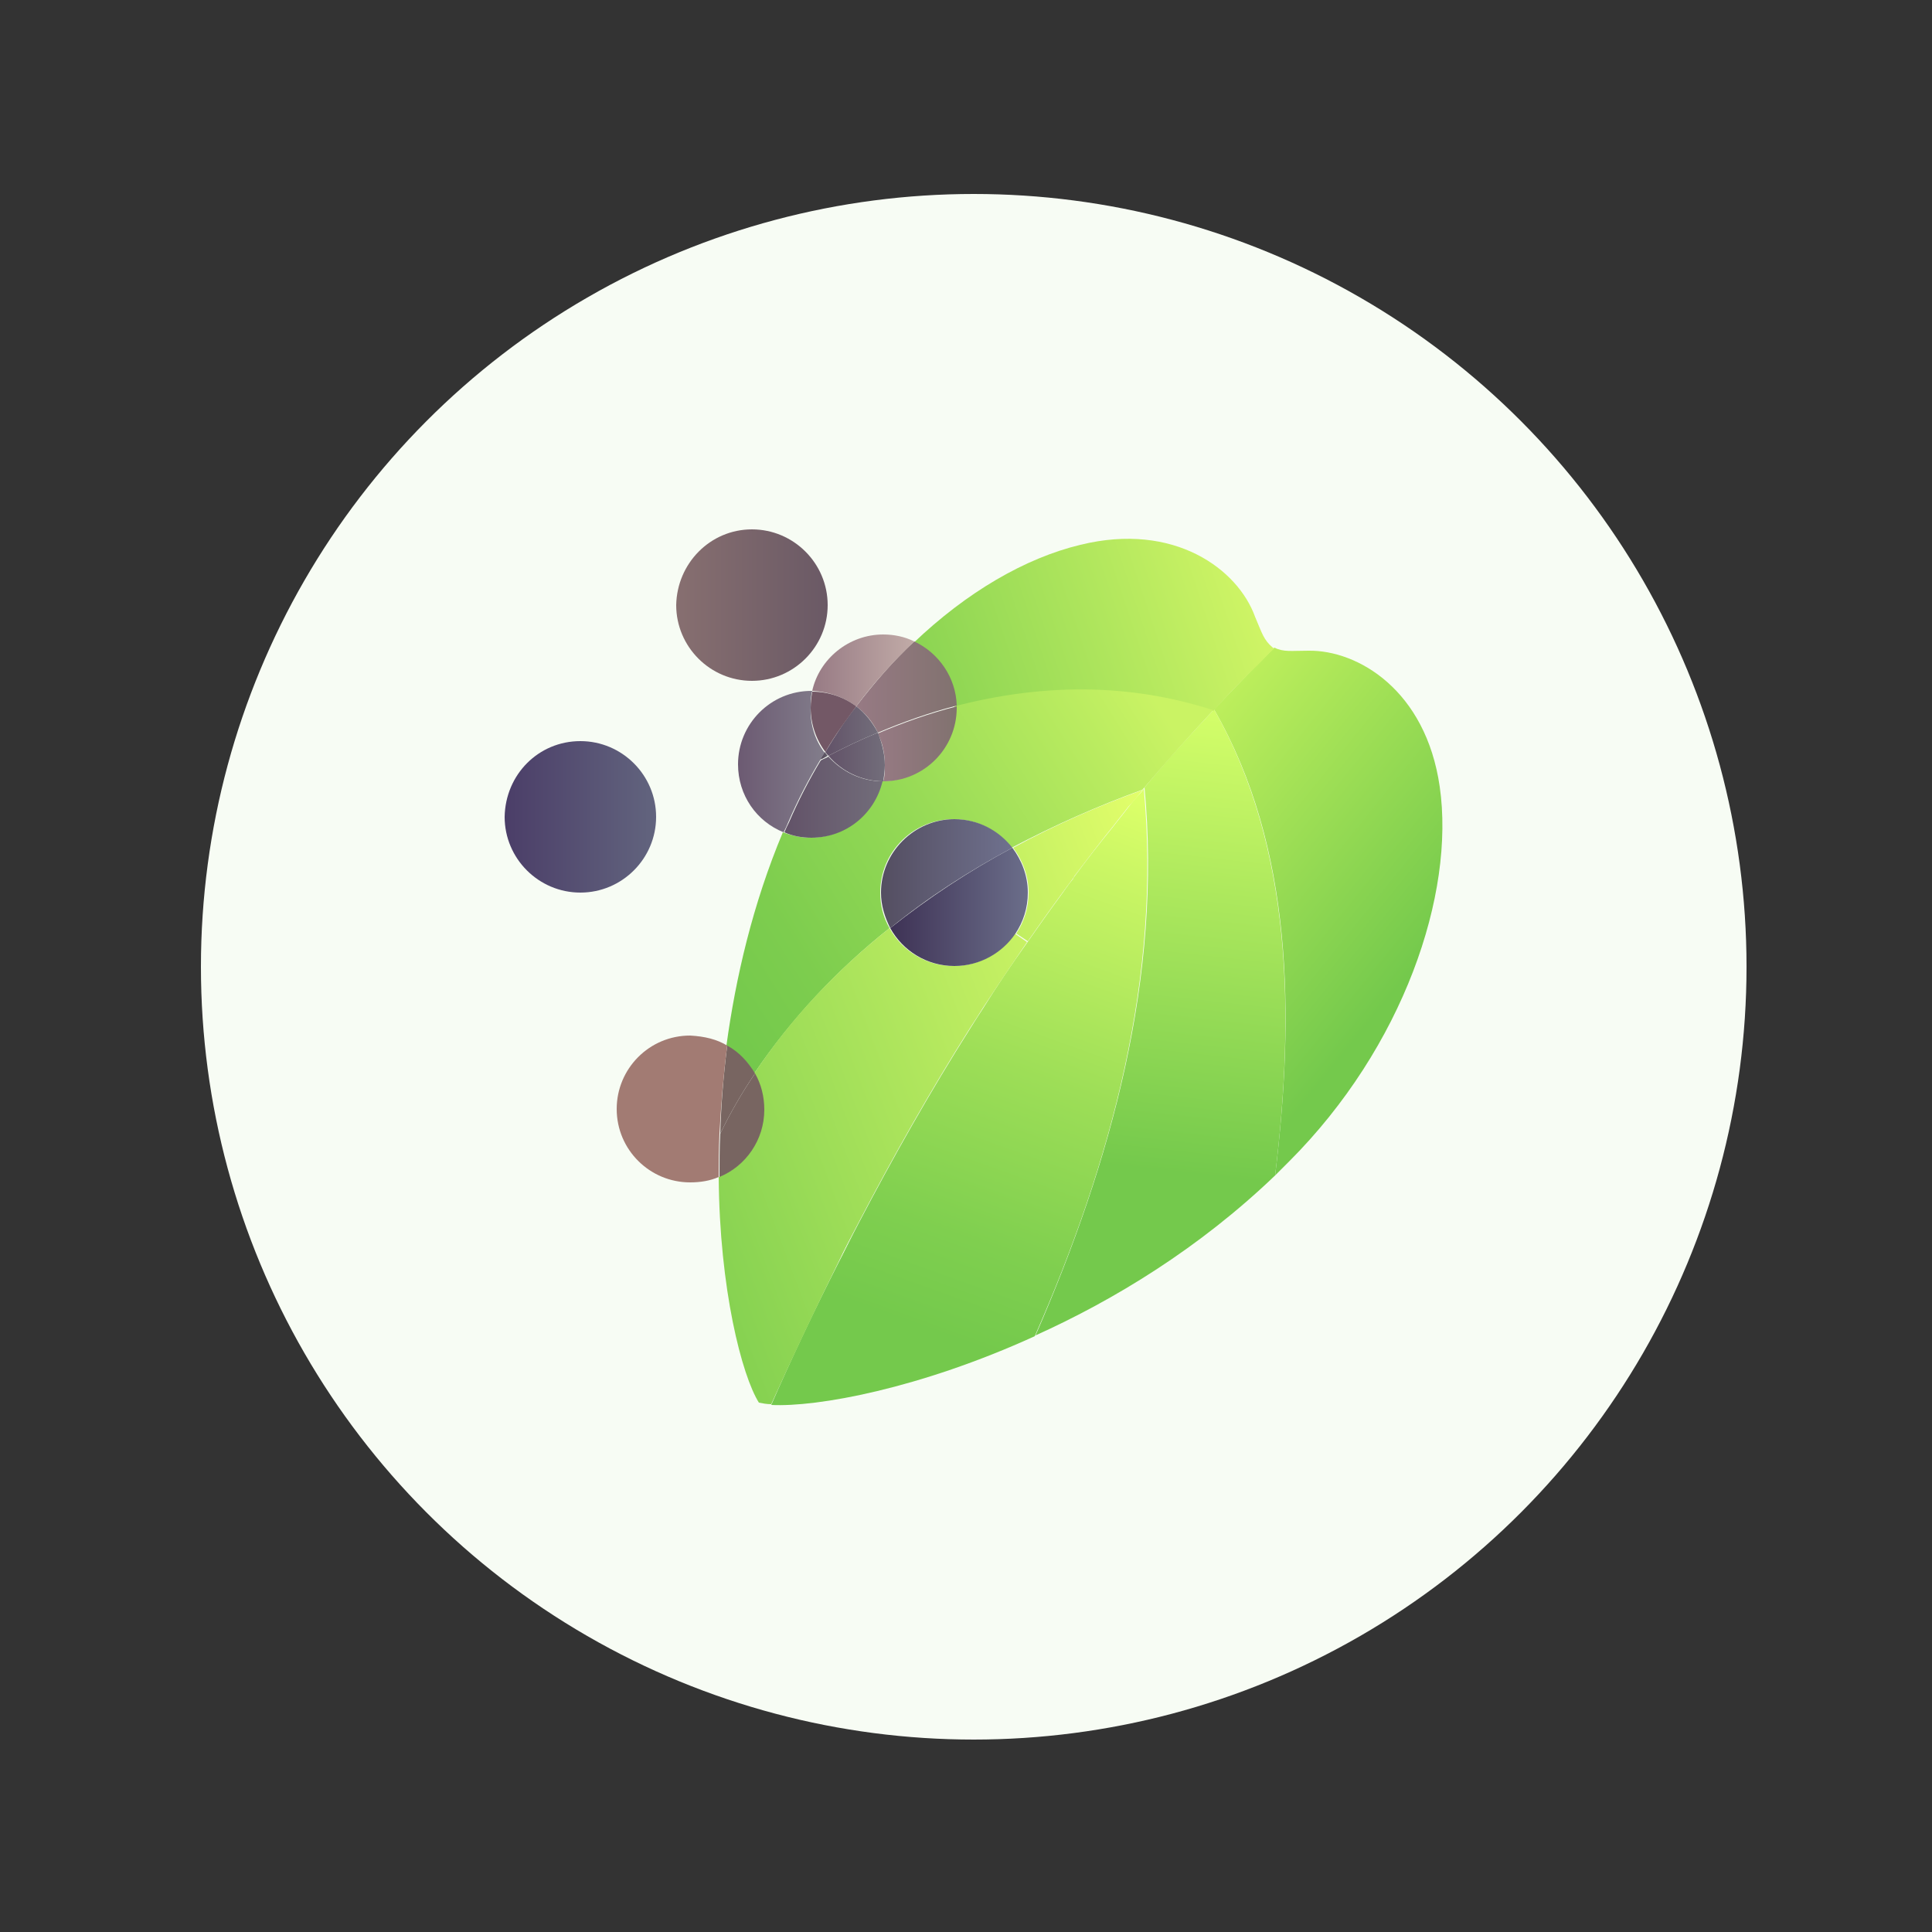 <?xml version="1.0" encoding="utf-8"?>
<!-- Generator: Adobe Illustrator 20.0.0, SVG Export Plug-In . SVG Version: 6.00 Build 0)  -->
<svg version="1.1" xmlns="http://www.w3.org/2000/svg" xmlns:xlink="http://www.w3.org/1999/xlink" x="0px" y="0px"
	 viewBox="0 0 250 250" style="enable-background:new 0 0 250 250;" xml:space="preserve">
<rect x="0" y="0" width="250" height="250" fill="#333333" stroke="none"/>
<style type="text/css">
	.st0{fill:#F7FCF4;}
	.st1{fill:url(#SVGID_1_);}
	.st2{fill:url(#SVGID_2_);}
	.st3{fill:url(#SVGID_3_);}
	.st4{fill:url(#SVGID_4_);}
	.st5{fill:url(#SVGID_5_);}
	.st6{fill:url(#SVGID_6_);}
	.st7{fill:url(#SVGID_7_);}
	.st8{fill:url(#SVGID_8_);}
	.st9{fill:url(#SVGID_9_);}
	.st10{fill:url(#SVGID_10_);}
	.st11{fill:url(#SVGID_11_);}
	.st12{fill:url(#SVGID_12_);}
	.st13{fill:url(#SVGID_13_);}
	.st14{fill:url(#SVGID_14_);}
	.st15{fill:url(#SVGID_15_);}
	.st16{fill:url(#SVGID_16_);}
	.st17{fill:url(#SVGID_17_);}
	.st18{fill:url(#SVGID_18_);}
	.st19{fill:url(#SVGID_19_);}
	.st20{fill:url(#SVGID_20_);}
	.st21{fill:url(#SVGID_21_);}
	.st22{fill:url(#SVGID_22_);}
	.st23{fill:#735866;}
	.st24{fill:url(#SVGID_23_);}
	.st25{fill:url(#SVGID_24_);}
	.st26{fill:#786561;}
	.st27{fill:#A27B73;}
	.st28{fill:url(#SVGID_25_);}
</style>
<g id="colored_x5F_circles">
	<circle class="st0" cx="126" cy="125.1" r="100"/>
</g>
<g id="icons">
	<g id="XMLID_47_">
		<linearGradient id="SVGID_1_" gradientUnits="userSpaceOnUse" x1="189.194" y1="133.814" x2="141.911" y2="95.741">
			<stop  offset="0.169" style="stop-color:#74C94C"/>
			<stop  offset="0.731" style="stop-color:#B0E859"/>
			<stop  offset="1" style="stop-color:#CEF760"/>
		</linearGradient>
		<path class="st1" d="M186.3,101.8c2,13.9-4.7,33.7-19.5,48.5c-0.6,0.6-1.2,1.2-1.8,1.8c2.5-20.6,2.4-42.4-7.9-60.3
			c1.9-2,3.8-4,5.8-6c0.7-0.7,1.3-1.3,2-2c1.2,0.6,2.2,0.4,4.4,0.4C175.7,84.1,184.5,89.3,186.3,101.8z"/>
		<linearGradient id="SVGID_2_" gradientUnits="userSpaceOnUse" x1="148.969" y1="166.978" x2="157.455" y2="90.609">
			<stop  offset="0.201" style="stop-color:#74C94C"/>
			<stop  offset="0.699" style="stop-color:#B0EA5E"/>
			<stop  offset="1" style="stop-color:#D6FF6A"/>
		</linearGradient>
		<path class="st2" d="M157.1,91.8c10.2,17.9,10.4,39.7,7.9,60.3c-9.8,9.4-20.8,16.1-31,20.7c9.8-22.5,16.4-46.4,14.1-70.9
			C150.9,98.5,153.9,95.2,157.1,91.8C157,91.9,157.1,91.8,157.1,91.8z"/>
		<linearGradient id="SVGID_3_" gradientUnits="userSpaceOnUse" x1="108.948" y1="103.148" x2="164.081" y2="84.818">
			<stop  offset="0" style="stop-color:#74C94C"/>
			<stop  offset="0.548" style="stop-color:#B0E65D"/>
			<stop  offset="1" style="stop-color:#E4FF6B"/>
		</linearGradient>
		<path class="st3" d="M164.9,83.9c-0.7,0.6-1.3,1.3-2,2C163.6,85.2,164.2,84.5,164.9,83.9z"/>
		<linearGradient id="SVGID_4_" gradientUnits="userSpaceOnUse" x1="106.265" y1="95.078" x2="161.398" y2="76.747">
			<stop  offset="0" style="stop-color:#74C94C"/>
			<stop  offset="0.676" style="stop-color:#B0E65D"/>
			<stop  offset="1" style="stop-color:#CEF465"/>
		</linearGradient>
		<path class="st4" d="M164.7,83.8c0.1,0.1,0.2,0.1,0.2,0.1c-0.7,0.6-1.3,1.3-2,2c-2,1.9-3.9,3.9-5.8,6c0,0,0,0-0.1,0.1
			c-11.1-3.6-22.4-3.3-33.3-0.5c-0.1-3.7-2.3-6.9-5.5-8.3c6.9-6.6,14.5-11,21.6-12.7c12.2-3,20.4,3.2,22.6,9.3
			C163.3,81.9,163.5,82.8,164.7,83.8z"/>
		<linearGradient id="SVGID_5_" gradientUnits="userSpaceOnUse" x1="90.676" y1="127.574" x2="149.806" y2="90.918">
			<stop  offset="0" style="stop-color:#74C94C"/>
			<stop  offset="0.188" style="stop-color:#7DCD4E"/>
			<stop  offset="0.49" style="stop-color:#94D955"/>
			<stop  offset="0.868" style="stop-color:#BBEC60"/>
			<stop  offset="1" style="stop-color:#CAF364"/>
		</linearGradient>
		<path class="st5" d="M157,91.9c-3.1,3.3-6.1,6.7-9,10.1c-0.1,0.1-0.1,0.1-0.2,0.2c-5.8,2.1-11.4,4.6-16.9,7.5
			c-1.7-2.2-4.4-3.7-7.5-3.7c-5.2,0-9.5,4.2-9.5,9.5c0,1.7,0.4,3.2,1.2,4.6c-6.8,5.4-12.7,11.7-17.5,18.8c-0.8-1.5-2.1-2.7-3.6-3.6
			c1.2-8.8,3.4-18.3,7.3-27.6c1.1,0.4,2.3,0.7,3.5,0.7c4.5,0,8.3-3.1,9.2-7.3c0,0,0,0,0,0c5.2,0,9.5-4.2,9.5-9.5c0-0.1,0-0.2,0-0.2
			C134.6,88.5,145.9,88.3,157,91.9z"/>
		<linearGradient id="SVGID_6_" gradientUnits="userSpaceOnUse" x1="116.946" y1="178.014" x2="144.1" y2="102.493">
			<stop  offset="8.050356e-02" style="stop-color:#74C94C"/>
			<stop  offset="0.241" style="stop-color:#7FCF4F"/>
			<stop  offset="0.525" style="stop-color:#9DDE57"/>
			<stop  offset="0.894" style="stop-color:#CCF765"/>
			<stop  offset="1" style="stop-color:#DBFF69"/>
		</linearGradient>
		<path class="st6" d="M148,102c2.3,24.4-4.2,48.4-14.1,70.9c-14.9,6.8-28.2,9.2-34.1,8.9c2.7-6.2,5.6-12.3,8.7-18.4
			c0.9-1.7,1.7-3.4,2.6-5.1c4.5-8.6,9.3-17.1,14.5-25.3c0.5-0.8,1-1.6,1.6-2.5c1.8-2.9,3.7-5.7,5.7-8.5c1.4-2,2.8-4,4.2-5.9
			c0.6-0.8,1.1-1.6,1.7-2.3c0.1-0.1,0.1-0.1,0.1-0.2c1.7-2.3,3.4-4.5,5.2-6.7c0.6-0.8,1.2-1.5,1.8-2.3c0.6-0.8,1.2-1.5,1.9-2.2
			C147.9,102.1,148,102.1,148,102z"/>
		<linearGradient id="SVGID_7_" gradientUnits="userSpaceOnUse" x1="66.895" y1="139.68" x2="158.641" y2="105.151">
			<stop  offset="0.167" style="stop-color:#74C94C"/>
			<stop  offset="0.577" style="stop-color:#B0E65D"/>
			<stop  offset="0.916" style="stop-color:#E4FF6B"/>
		</linearGradient>
		<path class="st7" d="M147.9,102.2c-0.6,0.7-1.2,1.5-1.9,2.2c-0.6,0.8-1.2,1.5-1.8,2.3c-1.8,2.2-3.5,4.5-5.2,6.7
			c0,0.1-0.1,0.1-0.1,0.2c-0.6,0.8-1.2,1.6-1.7,2.3c-1.4,1.9-2.8,3.9-4.2,5.9l-1.5-1c1-1.5,1.6-3.3,1.6-5.3c0-2.2-0.8-4.2-2-5.8
			C136.4,106.8,142.1,104.3,147.9,102.2z"/>
		<linearGradient id="SVGID_8_" gradientUnits="userSpaceOnUse" x1="65.349" y1="135.572" x2="157.095" y2="101.043">
			<stop  offset="0.167" style="stop-color:#74C94C"/>
			<stop  offset="0.577" style="stop-color:#B0E65D"/>
			<stop  offset="0.916" style="stop-color:#E4FF6B"/>
		</linearGradient>
		<path class="st8" d="M146,104.4c-0.6,0.8-1.2,1.5-1.8,2.3C144.8,105.9,145.4,105.2,146,104.4z"/>
		<linearGradient id="SVGID_9_" gradientUnits="userSpaceOnUse" x1="66.393" y1="138.346" x2="158.139" y2="103.817">
			<stop  offset="0.167" style="stop-color:#74C94C"/>
			<stop  offset="0.577" style="stop-color:#B0E65D"/>
			<stop  offset="0.916" style="stop-color:#E4FF6B"/>
		</linearGradient>
		<path class="st9" d="M139,113.4c1.7-2.3,3.4-4.5,5.2-6.7C142.4,108.9,140.7,111.1,139,113.4z"/>
		<linearGradient id="SVGID_10_" gradientUnits="userSpaceOnUse" x1="67.503" y1="141.296" x2="159.249" y2="106.767">
			<stop  offset="0.167" style="stop-color:#74C94C"/>
			<stop  offset="0.577" style="stop-color:#B0E65D"/>
			<stop  offset="0.916" style="stop-color:#E4FF6B"/>
		</linearGradient>
		<path class="st10" d="M138.8,113.6c-0.6,0.8-1.2,1.6-1.7,2.3C137.7,115.2,138.2,114.4,138.8,113.6z"/>
		<linearGradient id="SVGID_11_" gradientUnits="userSpaceOnUse" x1="75.637" y1="162.91" x2="167.383" y2="128.381">
			<stop  offset="0" style="stop-color:#74C94C"/>
			<stop  offset="0.502" style="stop-color:#B0E65D"/>
			<stop  offset="0.916" style="stop-color:#E4FF6B"/>
		</linearGradient>
		<path class="st11" d="M132.9,121.9c-1.9,2.8-3.8,5.6-5.7,8.5c-0.5,0.8-1,1.6-1.6,2.5c-5.2,8.2-10,16.7-14.5,25.3
			c-0.9,1.7-1.8,3.4-2.6,5.1c-3,6.1-5.9,12.2-8.7,18.4c-0.6,0-1.1-0.1-1.6-0.2c-2.2-3.5-5.1-14.7-5.2-29.2c3.4-1.4,5.8-4.8,5.8-8.7
			c0-1.7-0.4-3.3-1.2-4.7c4.8-7.2,10.7-13.4,17.5-18.8c1.6,2.9,4.7,4.9,8.3,4.9c3.3,0,6.2-1.7,7.9-4.2L132.9,121.9z"/>
		<linearGradient id="SVGID_12_" gradientUnits="userSpaceOnUse" x1="115.198" y1="117.354" x2="132.988" y2="117.354">
			<stop  offset="0" style="stop-color:#3E3255"/>
			<stop  offset="1" style="stop-color:#6B6E8A"/>
		</linearGradient>
		<path class="st12" d="M133,115.5c0,2-0.6,3.8-1.6,5.3c-1.7,2.5-4.6,4.2-7.9,4.2c-3.6,0-6.7-2-8.3-4.9c4.9-3.9,10.2-7.4,15.8-10.4
			C132.2,111.3,133,113.3,133,115.5z"/>
		<linearGradient id="SVGID_13_" gradientUnits="userSpaceOnUse" x1="114.037" y1="113.064" x2="130.998" y2="113.064">
			<stop  offset="0" style="stop-color:#544E61"/>
			<stop  offset="1" style="stop-color:#6F718E"/>
		</linearGradient>
		<path class="st13" d="M123.5,106c3,0,5.7,1.4,7.5,3.7c-5.6,3-10.9,6.4-15.8,10.4c-0.7-1.4-1.2-2.9-1.2-4.6
			C114,110.3,118.3,106,123.5,106z"/>
		<linearGradient id="SVGID_14_" gradientUnits="userSpaceOnUse" x1="71.622" y1="152.24" x2="163.368" y2="117.711">
			<stop  offset="0.167" style="stop-color:#74C94C"/>
			<stop  offset="0.577" style="stop-color:#B0E65D"/>
			<stop  offset="0.916" style="stop-color:#E4FF6B"/>
		</linearGradient>
		<path class="st14" d="M127.2,130.4c-0.5,0.8-1,1.6-1.6,2.5C126.2,132,126.7,131.2,127.2,130.4z"/>
		<linearGradient id="SVGID_15_" gradientUnits="userSpaceOnUse" x1="113.537" y1="96.239" x2="123.757" y2="96.239">
			<stop  offset="0" style="stop-color:#977A84"/>
			<stop  offset="1" style="stop-color:#81726F"/>
		</linearGradient>
		<path class="st15" d="M123.8,91.4c0,0.1,0,0.2,0,0.2c0,5.2-4.2,9.5-9.5,9.5c0,0,0,0,0,0c0.2-0.7,0.2-1.4,0.2-2.1
			c0-1.5-0.3-2.8-0.9-4.1C116.9,93.5,120.3,92.3,123.8,91.4z"/>
		<linearGradient id="SVGID_16_" gradientUnits="userSpaceOnUse" x1="110.767" y1="88.949" x2="123.757" y2="88.949">
			<stop  offset="0" style="stop-color:#977A84"/>
			<stop  offset="1" style="stop-color:#81726F"/>
		</linearGradient>
		<path class="st16" d="M118.3,83c3.2,1.5,5.4,4.7,5.5,8.3c-3.5,0.9-6.9,2.1-10.2,3.5c-0.7-1.4-1.6-2.5-2.8-3.4
			C113.1,88.4,115.6,85.5,118.3,83z"/>
		<linearGradient id="SVGID_17_" gradientUnits="userSpaceOnUse" x1="105.047" y1="86.794" x2="118.287" y2="86.794">
			<stop  offset="0" style="stop-color:#977A84"/>
			<stop  offset="1" style="stop-color:#C1ABA7"/>
		</linearGradient>
		<path class="st17" d="M114.3,82.1c1.4,0,2.8,0.3,4,0.9c-2.6,2.5-5.2,5.3-7.5,8.4c-1.6-1.2-3.6-1.9-5.7-2
			C106,85.3,109.8,82.1,114.3,82.1z"/>
		<linearGradient id="SVGID_18_" gradientUnits="userSpaceOnUse" x1="107.138" y1="97.979" x2="114.468" y2="97.979">
			<stop  offset="0" style="stop-color:#625268"/>
			<stop  offset="0.993" style="stop-color:#726D7A"/>
		</linearGradient>
		<path class="st18" d="M114.5,99c0,0.7-0.1,1.4-0.2,2.1c-2.8,0-5.4-1.3-7.1-3.3c2.1-1.1,4.2-2.1,6.4-3
			C114.1,96.1,114.5,97.5,114.5,99z"/>
		<linearGradient id="SVGID_19_" gradientUnits="userSpaceOnUse" x1="106.737" y1="94.639" x2="113.537" y2="94.639">
			<stop  offset="0" style="stop-color:#625268"/>
			<stop  offset="0.993" style="stop-color:#726D7A"/>
		</linearGradient>
		<path class="st19" d="M110.8,91.4c1.2,0.9,2.1,2.1,2.8,3.4c-2.2,0.9-4.3,1.9-6.4,3h0c-0.1-0.1-0.3-0.3-0.4-0.5
			C108,95.3,109.3,93.3,110.8,91.4z"/>
		<linearGradient id="SVGID_20_" gradientUnits="userSpaceOnUse" x1="101.468" y1="103.134" x2="114.228" y2="103.134">
			<stop  offset="0" style="stop-color:#625268"/>
			<stop  offset="0.993" style="stop-color:#726D7A"/>
		</linearGradient>
		<path class="st20" d="M114.2,101.1c-1,4.2-4.7,7.3-9.2,7.3c-1.2,0-2.4-0.2-3.5-0.7c0.2-0.5,0.4-0.9,0.6-1.3c1.2-2.8,2.6-5.5,4.1-8
			c0.3-0.2,0.7-0.3,1-0.5h0C108.9,99.8,111.4,101.1,114.2,101.1z"/>
		<linearGradient id="SVGID_21_" gradientUnits="userSpaceOnUse" x1="79.17" y1="172.296" x2="170.916" y2="137.767">
			<stop  offset="0.167" style="stop-color:#74C94C"/>
			<stop  offset="0.577" style="stop-color:#B0E65D"/>
			<stop  offset="0.916" style="stop-color:#E4FF6B"/>
		</linearGradient>
		<path class="st21" d="M108.6,163.3c0.9-1.7,1.7-3.4,2.6-5.1C110.3,159.9,109.4,161.6,108.6,163.3z"/>
		<linearGradient id="SVGID_22_" gradientUnits="userSpaceOnUse" x1="106.127" y1="97.854" x2="107.127" y2="97.854">
			<stop  offset="0" style="stop-color:#524557"/>
			<stop  offset="0.993" style="stop-color:#64606B"/>
		</linearGradient>
		<path class="st22" d="M107.1,97.8c-0.3,0.2-0.7,0.4-1,0.5c0.2-0.3,0.4-0.7,0.6-1C106.9,97.5,107,97.7,107.1,97.8z"/>
		<path class="st23" d="M110.8,91.4c-1.4,1.9-2.8,3.8-4,5.9c-1.2-1.6-1.9-3.6-1.9-5.7c0-0.7,0.1-1.5,0.2-2.1
			C107.2,89.5,109.2,90.2,110.8,91.4z"/>
		<linearGradient id="SVGID_23_" gradientUnits="userSpaceOnUse" x1="95.517" y1="98.614" x2="106.737" y2="98.614">
			<stop  offset="0" style="stop-color:#6C5A72"/>
			<stop  offset="1" style="stop-color:#827D8B"/>
		</linearGradient>
		<path class="st24" d="M106.7,97.4c-0.2,0.3-0.4,0.7-0.6,1c-1.5,2.5-2.9,5.2-4.1,8c-0.2,0.5-0.4,0.9-0.6,1.3
			c-3.5-1.4-5.9-4.8-5.9-8.8c0-5.2,4.2-9.5,9.5-9.5c0,0,0,0,0.1,0c-0.2,0.7-0.2,1.4-0.2,2.1C104.8,93.8,105.5,95.8,106.7,97.4z"/>
		<linearGradient id="SVGID_24_" gradientUnits="userSpaceOnUse" x1="87.567" y1="78.264" x2="107.118" y2="78.264">
			<stop  offset="0" style="stop-color:#876F70"/>
			<stop  offset="1" style="stop-color:#6A5965"/>
		</linearGradient>
		<path class="st25" d="M97.3,68.5c5.4,0,9.8,4.4,9.8,9.8c0,5.4-4.4,9.8-9.8,9.8c-5.4,0-9.8-4.4-9.8-9.8
			C87.6,72.9,91.9,68.5,97.3,68.5z"/>
		<path class="st26" d="M97.7,138.9c0.8,1.4,1.2,3,1.2,4.7c0,3.9-2.4,7.3-5.8,8.7c0-1.8,0-3.7,0.1-5.6C94.5,144,96,141.4,97.7,138.9
			z"/>
		<path class="st26" d="M94.1,135.3c1.5,0.8,2.7,2.1,3.6,3.6c-1.7,2.5-3.2,5.1-4.5,7.8C93.3,143.1,93.6,139.3,94.1,135.3z"/>
		<path class="st27" d="M94.1,135.3c-0.5,3.9-0.8,7.7-1,11.4c-0.1,1.9-0.1,3.8-0.1,5.6c-1.1,0.5-2.4,0.7-3.7,0.7
			c-5.2,0-9.5-4.2-9.5-9.5c0-5.2,4.2-9.5,9.5-9.5C91.2,134.1,92.8,134.5,94.1,135.3z"/>
		<linearGradient id="SVGID_25_" gradientUnits="userSpaceOnUse" x1="65.368" y1="105.639" x2="84.918" y2="105.639">
			<stop  offset="0" style="stop-color:#4B3E68"/>
			<stop  offset="1" style="stop-color:#62647E"/>
		</linearGradient>
		<path class="st28" d="M75.1,95.9c5.4,0,9.8,4.4,9.8,9.8c0,5.4-4.4,9.8-9.8,9.8c-5.4,0-9.8-4.4-9.8-9.8
			C65.4,100.2,69.7,95.9,75.1,95.9z"/>
	</g>
</g>
</svg>
